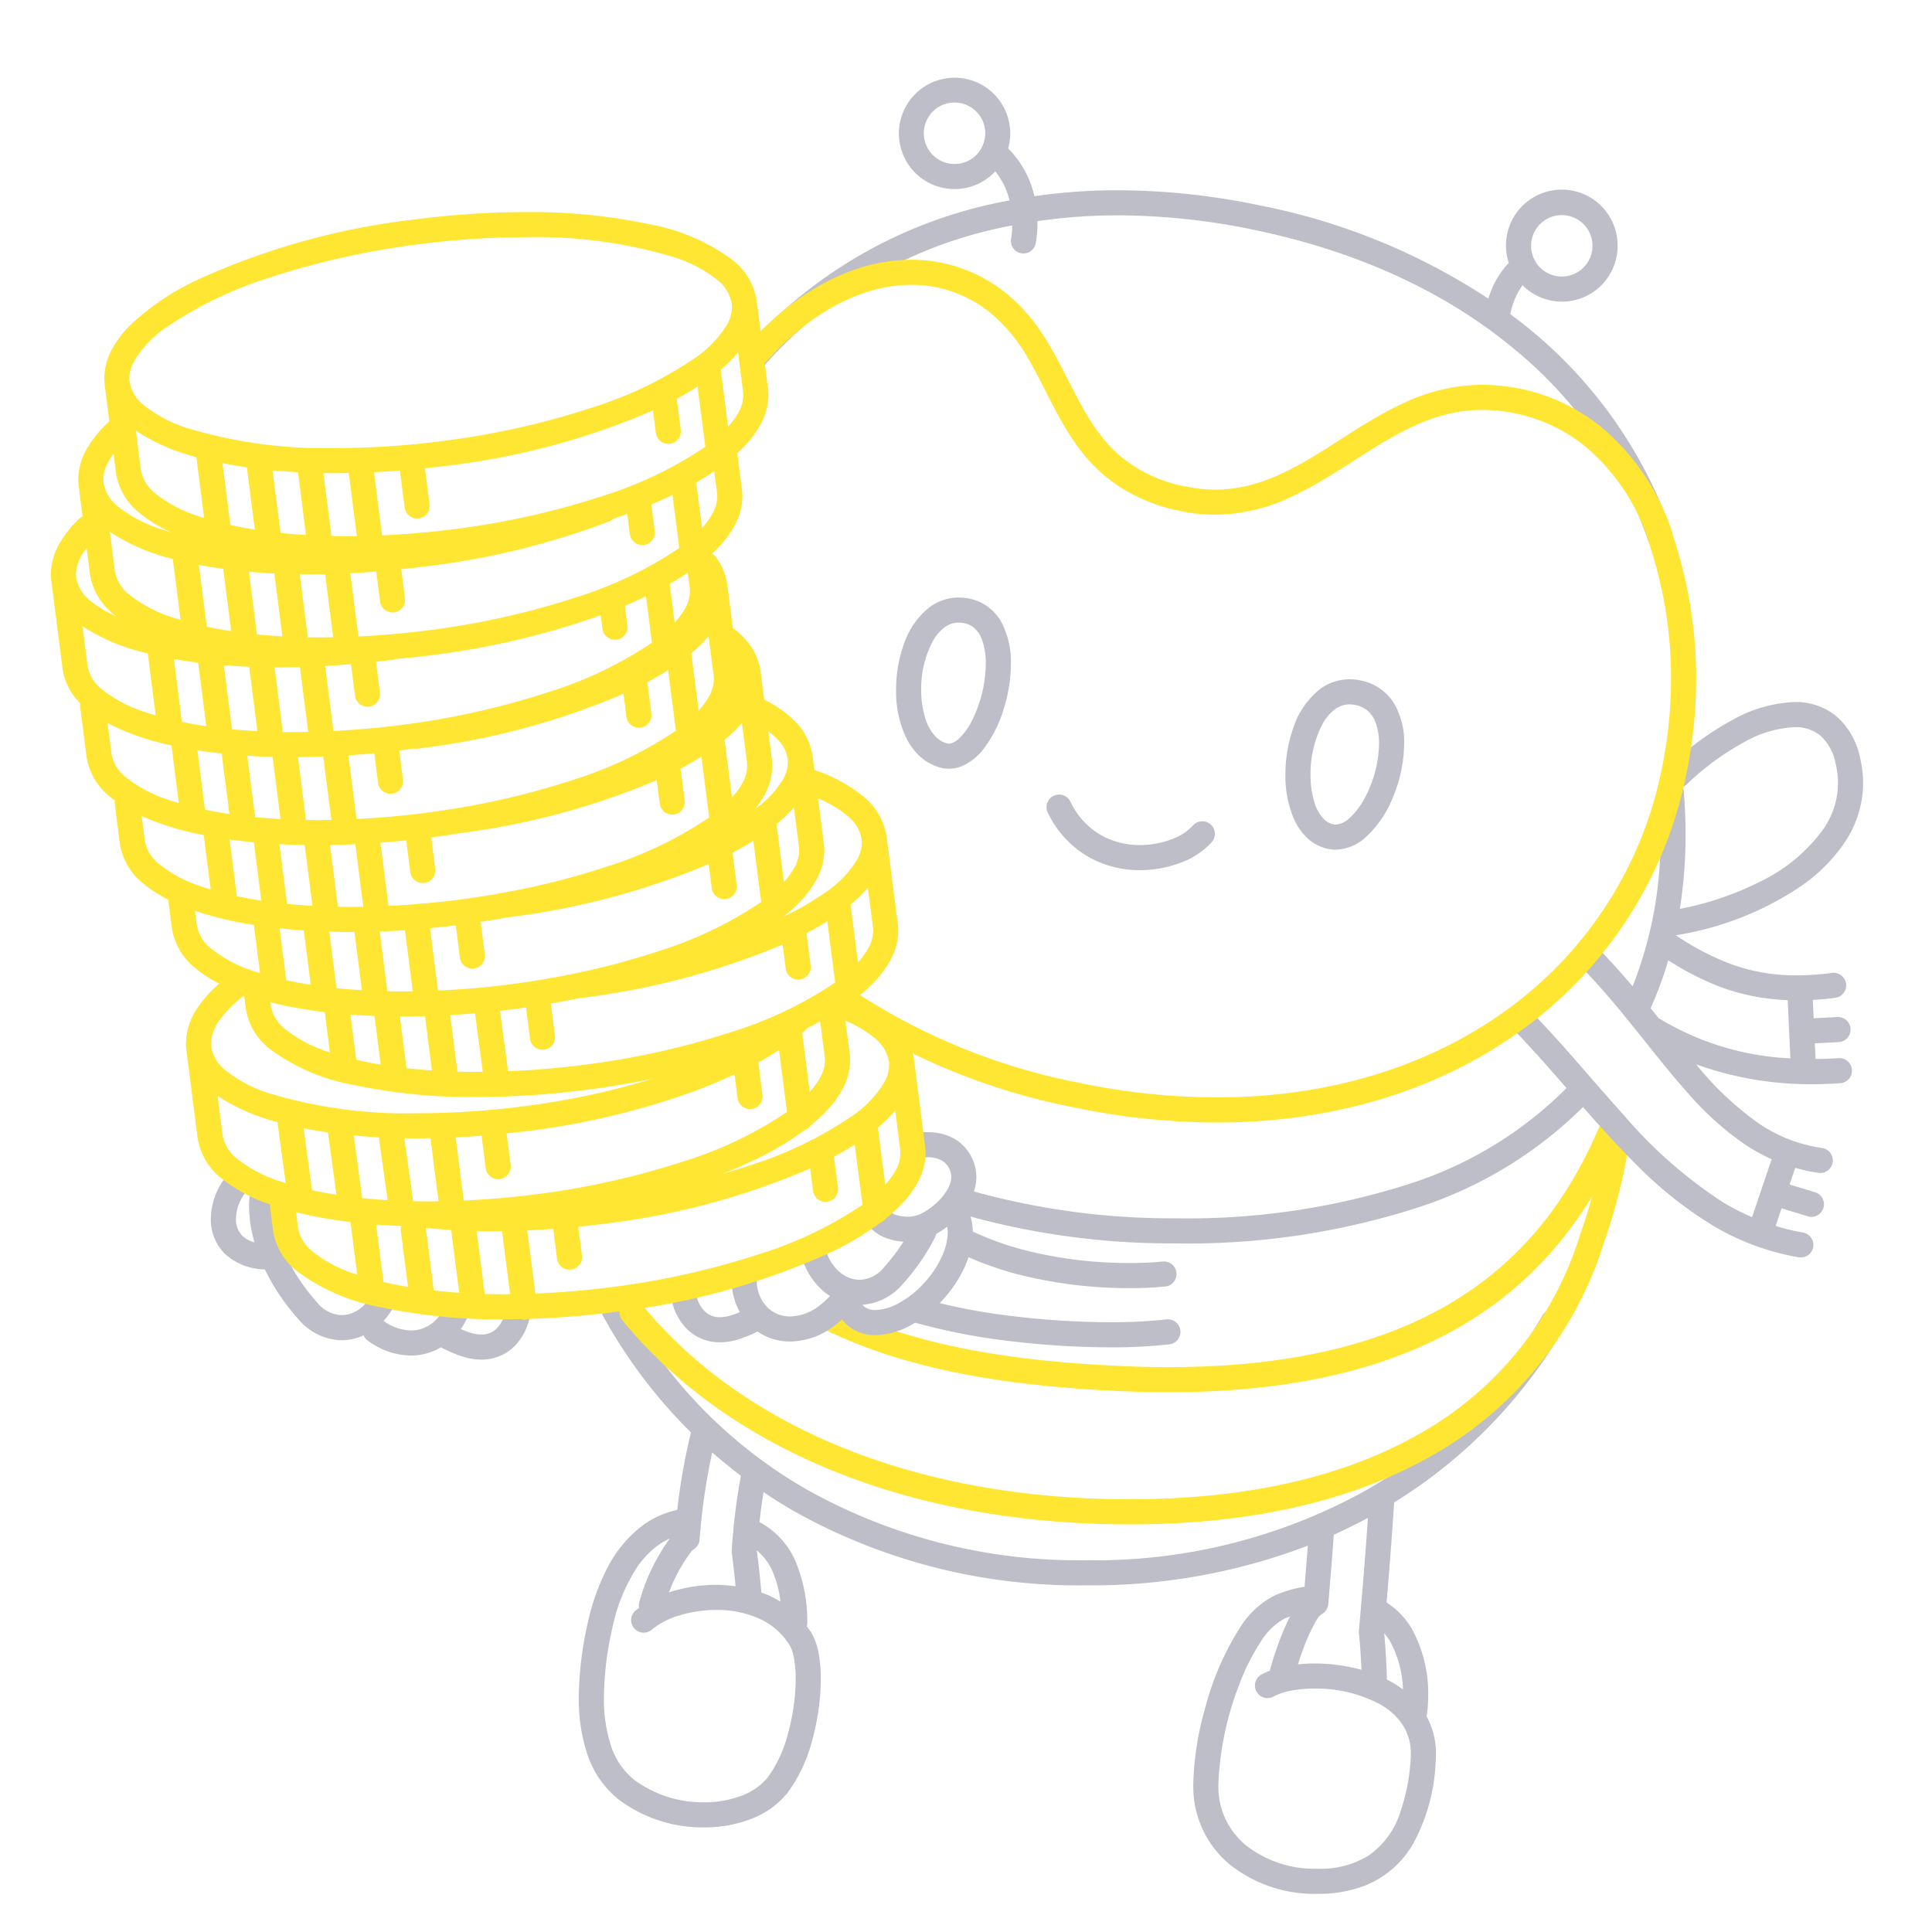 <svg xmlns="http://www.w3.org/2000/svg" width="200" height="200" fill="none"><path fill="#FFE632" d="M165.727 116.23c-3.124 7.567-7.776 13.827-14.879 18.256-7.106 4.426-16.738 7.038-29.883 7.039-1.446 0-2.933-.032-4.462-.096-11.25-.469-21.333-2.022-29.497-5.889a1.299 1.299 0 0 0-1.854 1.111 1.303 1.303 0 0 0 .742 1.239c8.675 4.099 19.084 5.654 30.5 6.137 1.564.066 3.088.098 4.571.098 13.479.001 23.634-2.684 31.257-7.432 7.625-4.744 12.642-11.533 15.909-19.472a1.299 1.299 0 0 0-1.702-1.694 1.3 1.3 0 0 0-.702.703Z"/><path fill="#BEBEC9" d="M161.443 135.721a1.306 1.306 0 0 0-1.442.088c-.136.103-.25.232-.336.38a49.45 49.45 0 0 1-18.726 18.348 57.817 57.817 0 0 1-28.41 6.978 57.597 57.597 0 0 1-29.03-7.329 49.448 49.448 0 0 1-18.785-19.195 1.3 1.3 0 0 0-2.28 1.249 52.21 52.21 0 0 0 9.097 12.046 63.452 63.452 0 0 0-1.422 8.019 9.417 9.417 0 0 0-3.463 1.519 12.812 12.812 0 0 0-3.827 4.594 22.863 22.863 0 0 0-1.965 5.54 36.137 36.137 0 0 0-.938 7.716 18.2 18.2 0 0 0 .851 5.82 10.043 10.043 0 0 0 3.309 4.819 14.515 14.515 0 0 0 8.788 2.862c1.66.013 3.308-.281 4.86-.868a8.88 8.88 0 0 0 3.806-2.717 15.941 15.941 0 0 0 2.584-5.567c.55-2.021.838-4.105.855-6.2a14.572 14.572 0 0 0-.215-2.617 6.597 6.597 0 0 0-.75-2.167c-.148-.249-.326-.462-.491-.69.031-.098.05-.201.055-.304a16.078 16.078 0 0 0-1.313-6.649 8.458 8.458 0 0 0-3.632-3.833c.121-1.089.26-2.126.419-3.097a54.193 54.193 0 0 0 3.16 1.973 60.2 60.2 0 0 0 30.326 7.676 62.75 62.75 0 0 0 22.856-4.107 551.132 551.132 0 0 1-.338 4.252 12.426 12.426 0 0 0-3.118.915 9.076 9.076 0 0 0-3.567 3.321 28.93 28.93 0 0 0-3.514 8.005 31.682 31.682 0 0 0-1.323 8.259c0 .106.001.209.003.309v-.004a10.439 10.439 0 0 0 3.865 8.02 14.1 14.1 0 0 0 8.983 2.965H136.404a13.463 13.463 0 0 0 4.538-.72 10.02 10.02 0 0 0 5.293-4.374 19.375 19.375 0 0 0 2.39-8.673c.018-.247.026-.487.026-.722a8.04 8.04 0 0 0-.987-3.912c.009-.034.031-.06.037-.094.104-.69.153-1.387.147-2.084a13.943 13.943 0 0 0-1.711-6.887 8.068 8.068 0 0 0-2.598-2.692c.217-2.553.516-6.287.784-10.36a51.978 51.978 0 0 0 17.587-18.033 1.298 1.298 0 0 0-.467-1.778Zm-79.838 43.62a13.476 13.476 0 0 1-2.12 4.644 6.301 6.301 0 0 1-2.707 1.9 10.85 10.85 0 0 1-3.914.69 11.942 11.942 0 0 1-7.195-2.317 7.445 7.445 0 0 1-2.44-3.6 15.674 15.674 0 0 1-.713-4.984c.035-2.407.328-4.804.876-7.148a18.254 18.254 0 0 1 2.595-6.338 9.09 9.09 0 0 1 2.165-2.244 7.04 7.04 0 0 1 1.182-.671 20.497 20.497 0 0 0-3.163 6.601 1.271 1.271 0 0 0-.02.576c-.125.096-.257.184-.373.285a1.307 1.307 0 0 0-.44.893 1.3 1.3 0 0 0 2.156 1.061v-.001a7.854 7.854 0 0 1 2.756-1.434 13.071 13.071 0 0 1 3.902-.593c1.51-.02 3.006.278 4.392.877a7.048 7.048 0 0 1 3.226 2.832c.215.409.36.851.427 1.308.121.709.179 1.426.172 2.145a21.746 21.746 0 0 1-.764 5.518ZM79.91 162.52c.462 1.041.759 2.147.88 3.28a10.413 10.413 0 0 0-1.173-.63c-.262-.118-.534-.207-.802-.305a98.654 98.654 0 0 0-.463-4.304l.004-.054a5.975 5.975 0 0 1 1.554 2.013Zm-4.161-2.017.008.253c.159 1.212.282 2.35.388 3.455a14.781 14.781 0 0 0-1.994-.15c-1.59-.001-3.17.24-4.688.715-.072.023-.139.052-.21.076a16.51 16.51 0 0 1 2.267-4.18 1.68 1.68 0 0 1 .364-.335 1.291 1.291 0 0 0 .537-.955 65.254 65.254 0 0 1 1.307-9.028 51.961 51.961 0 0 0 2.97 2.418 64.733 64.733 0 0 0-.95 7.731Zm65.86-3.376a563.435 563.435 0 0 1-.936 11.665l.001.249c.061.601.193 2.044.264 3.82a18.219 18.219 0 0 0-4.848-.66c-.577.001-1.154.033-1.728.094a33.63 33.63 0 0 1 .743-2.108 17.42 17.42 0 0 1 1.258-2.602c.136-.217.321-.399.539-.533a1.297 1.297 0 0 0 .599-.986c.088-1.021.195-2.287.31-3.727.084-1.067.174-2.237.264-3.464a54.206 54.206 0 0 0 3.534-1.748Zm4.421 24.966a20.513 20.513 0 0 1-1.093 5.563 8.53 8.53 0 0 1-3.363 4.493 9.464 9.464 0 0 1-5.171 1.301h-.025a11.52 11.52 0 0 1-7.337-2.374 7.817 7.817 0 0 1-2.915-6.059v-.003l-.003-.254a31.812 31.812 0 0 1 2.108-10.224 22.51 22.51 0 0 1 2.281-4.581 6.645 6.645 0 0 1 2.477-2.407c.177-.079.368-.132.551-.201-.3.596-.584 1.213-.849 1.875l-.001.003a36.786 36.786 0 0 0-1.213 3.601 1.422 1.422 0 0 0-.01.13 6.964 6.964 0 0 0-.893.395 1.305 1.305 0 0 0-.654 1.291 1.31 1.31 0 0 0 .491.868 1.295 1.295 0 0 0 1.443.104 6.019 6.019 0 0 1 1.725-.583 12.985 12.985 0 0 1 2.511-.23c2.386-.035 4.742.54 6.843 1.67a6.68 6.68 0 0 1 2.268 2.084c.574.896.869 1.942.849 3.006 0 .173-.006.35-.02.532Zm-.795-7.207a11.296 11.296 0 0 0-1.664-1.021 67.471 67.471 0 0 0-.281-4.787c.224.247.422.516.592.802a11.096 11.096 0 0 1 1.353 5.006Z"/><path fill="#FFE632" d="M64.417 136.662c10.076 12.351 27.225 20.292 48.926 21.076 1.227.045 2.441.067 3.641.067 11.908-.001 22.494-2.199 30.978-6.969a38.34 38.34 0 0 0 18.09-22.245l-1.236-.402 1.223.439a56.099 56.099 0 0 0 2.678-10.838 1.303 1.303 0 0 0-1.104-1.468 1.3 1.3 0 0 0-1.47 1.101 53.52 53.52 0 0 1-2.551 10.327l-.013.038a35.716 35.716 0 0 1-16.892 20.782c-7.964 4.484-18.109 6.636-29.703 6.635a98.76 98.76 0 0 1-3.547-.065c-21.132-.766-37.516-8.48-47.005-20.121a1.302 1.302 0 0 0-1.829-.186 1.3 1.3 0 0 0-.185 1.829Z"/><path fill="#BEBEC9" d="m156.021 24.264.001-.003-.001.003ZM173.056 55.065a47.248 47.248 0 0 0-14.744-21.019c-.633-.523-1.303-1.022-1.97-1.523l.001-.004h.001v-.002h.001-.001c.1-.504.246-.996.438-1.471a6.91 6.91 0 0 1 .831-1.516 5.76 5.76 0 0 0 5.726 1.456 5.754 5.754 0 0 0 3.993-4.355v-.001c.082-.39.123-.788.123-1.187a5.781 5.781 0 0 0-4.197-5.594 5.782 5.782 0 0 0-6.514 2.546 5.786 5.786 0 0 0-.556 4.82 8.913 8.913 0 0 0-1.862 2.97c-.1.261-.184.507-.253.73a65.97 65.97 0 0 0-23.552-9.628 72.156 72.156 0 0 0-14.786-1.593 59.936 59.936 0 0 0-8.656.618 10.132 10.132 0 0 0-2.714-4.946 5.77 5.77 0 0 0-3.344-6.886 5.768 5.768 0 0 0-5.612 9.982 5.767 5.767 0 0 0 7.621-.721 7.545 7.545 0 0 1 1.476 3.01 47.795 47.795 0 0 0-27.395 15.423 1.3 1.3 0 1 0 1.962 1.706 45.132 45.132 0 0 1 25.717-14.538c-.01.388-.035.728-.063.96a9.34 9.34 0 0 1-.046.315l-.013.072-.002.008-.001.004h.001a1.3 1.3 0 0 0 2.541.546 10.92 10.92 0 0 0 .19-2.134c0-.069-.006-.148-.007-.219a57.787 57.787 0 0 1 8.345-.6c4.791.02 9.568.535 14.253 1.538 11.052 2.314 19.92 6.634 26.666 12.217a44.64 44.64 0 0 1 13.944 19.864 1.298 1.298 0 0 0 1.151.877 1.296 1.296 0 0 0 1.249-.73 1.293 1.293 0 0 0 .058-.995Zm-14.49-30.266v-.003a3.176 3.176 0 0 1 3.436-2.51 3.178 3.178 0 1 1-3.436 2.513Zm-59.757-7.825a3.18 3.18 0 1 1 2.818-1.702 3.152 3.152 0 0 1-2.818 1.702ZM144.38 72.933a5.228 5.228 0 0 0-1.428-1.584 5.386 5.386 0 0 0-2.085-.907 5.616 5.616 0 0 0-1.158-.123 5.127 5.127 0 0 0-3.06 1.016 8.345 8.345 0 0 0-2.724 3.898 14.5 14.5 0 0 0-.86 4.954 11.11 11.11 0 0 0 .952 4.737c.325.7.782 1.332 1.347 1.86a4.504 4.504 0 0 0 2.09 1.085h.001c.268.058.542.087.816.087a4.743 4.743 0 0 0 3.009-1.199 11.109 11.109 0 0 0 2.947-4.303 14.673 14.673 0 0 0 1.132-5.444 7.998 7.998 0 0 0-.979-4.077Zm-3.21 9.874a7.166 7.166 0 0 1-1.549 1.948 2.185 2.185 0 0 1-1.35.602c-.09 0-.18-.01-.268-.03a1.892 1.892 0 0 1-.891-.468c-.5-.505-.86-1.13-1.047-1.815a9.628 9.628 0 0 1-.4-2.857 11.12 11.12 0 0 1 1.213-5.183 4.788 4.788 0 0 1 1.305-1.57 2.513 2.513 0 0 1 1.526-.515c.21.001.42.024.625.068.392.075.764.234 1.09.465a2.9 2.9 0 0 1 .981 1.356 6.25 6.25 0 0 1 .354 2.202 12.376 12.376 0 0 1-1.589 5.797ZM102.273 62.816a4.893 4.893 0 0 0-2.127-.885 5.433 5.433 0 0 0-.9-.075c-1.069 0-2.11.34-2.973.97a8.025 8.025 0 0 0-2.666 3.756 13.924 13.924 0 0 0-.846 4.83 11.338 11.338 0 0 0 1.007 4.884c.344.73.82 1.392 1.405 1.95a5.097 5.097 0 0 0 2.146 1.208c.297.082.604.123.911.123a3.67 3.67 0 0 0 1.551-.355 5.87 5.87 0 0 0 2.081-1.751 12.967 12.967 0 0 0 2.026-4.03c.489-1.526.746-3.117.76-4.72a8.802 8.802 0 0 0-.952-4.259 5.116 5.116 0 0 0-1.423-1.646Zm-1.621 11.712a6.788 6.788 0 0 1-1.353 1.905c-.181.175-.39.32-.615.431-.141.071-.296.11-.454.113l-.226-.031a2.484 2.484 0 0 1-1.056-.6 4.66 4.66 0 0 1-1.16-1.988 9.708 9.708 0 0 1-.427-2.947c-.024-1.735.38-3.45 1.177-4.991a4.543 4.543 0 0 1 1.252-1.482c.42-.314.931-.484 1.456-.483.158 0 .315.014.47.04.366.054.713.196 1.012.412.455.364.79.857.962 1.413.253.775.375 1.586.359 2.401a13.577 13.577 0 0 1-1.397 5.807ZM123.48 85.468a5.506 5.506 0 0 1-2.147 1.396 9.216 9.216 0 0 1-3.319.614 8.145 8.145 0 0 1-4.007-1.006 7.896 7.896 0 0 1-3.205-3.494 1.284 1.284 0 0 0-.749-.657 1.299 1.299 0 0 0-1.581 1.81 10.507 10.507 0 0 0 4.259 4.607 10.742 10.742 0 0 0 5.283 1.34 11.805 11.805 0 0 0 4.268-.794 8.019 8.019 0 0 0 3.172-2.125 1.297 1.297 0 0 0-.143-1.83 1.301 1.301 0 0 0-1.831.14ZM190.374 109.537c-.835.06-1.639.082-2.428.088l-.075-1.62 2.462-.124a1.289 1.289 0 0 0 .899-.426c.115-.126.203-.274.26-.435a1.289 1.289 0 0 0-.352-1.401 1.296 1.296 0 0 0-.937-.334l-2.453.123-.088-1.896a31.783 31.783 0 0 0 2.363-.224 1.3 1.3 0 0 0-.346-2.576 27.397 27.397 0 0 1-3.654.258 19.648 19.648 0 0 1-6.837-1.169 27.314 27.314 0 0 1-5.71-2.983 32.187 32.187 0 0 0 12.85-5.007 17.365 17.365 0 0 0 4.659-4.64 11.058 11.058 0 0 0 1.881-6.097 11.397 11.397 0 0 0-.311-2.614 7.75 7.75 0 0 0-2.5-4.352 6.633 6.633 0 0 0-4.296-1.432 14.15 14.15 0 0 0-6.41 1.848 30.27 30.27 0 0 0-6.545 4.797 1.302 1.302 0 0 0-.314 1.417 1.284 1.284 0 0 0-.793 1.296 49.75 49.75 0 0 1 .193 4.359 41.312 41.312 0 0 1-2.886 15.717 71.282 71.282 0 0 0-3.645-4.023 1.308 1.308 0 0 0-.918-.39 1.302 1.302 0 0 0-1.311 1.293 1.293 1.293 0 0 0 .377.923c4.275 4.33 7.597 9.202 11.256 13.284a31.114 31.114 0 0 0 5.954 5.329 19.338 19.338 0 0 0 2.694 1.485c-.011.027-.033.046-.043.074L181.375 126a25.427 25.427 0 0 1-2.983-1.521 47.815 47.815 0 0 1-10.313-9.062c-3.221-3.546-6.33-7.391-9.718-10.83a1.302 1.302 0 0 0-2.219.906c-.003.343.129.674.367.92 1.922 1.947 3.782 4.071 5.656 6.225a40.338 40.338 0 0 1-16.19 9.892 75.193 75.193 0 0 1-24.368 3.587 76.383 76.383 0 0 1-21.214-2.897 1.303 1.303 0 0 0-1.62.885 1.3 1.3 0 0 0 .898 1.613 79.017 79.017 0 0 0 21.936 2.999 77.734 77.734 0 0 0 25.212-3.728 43.034 43.034 0 0 0 17.057-10.39c1.824 2.085 3.682 4.16 5.648 6.094a41.376 41.376 0 0 0 7.524 6.012 25.701 25.701 0 0 0 9.175 3.453 1.3 1.3 0 0 0 .424-2.565 22.02 22.02 0 0 1-2.833-.687l.614-1.821 2.711.826a1.3 1.3 0 0 0 .757-2.488l-2.637-.803.575-1.705c.002-.007 0-.014.002-.021.793.229 1.601.402 2.417.518a1.294 1.294 0 0 0 1.302-.626 1.316 1.316 0 0 0 .139-.986 1.308 1.308 0 0 0-.598-.795 1.316 1.316 0 0 0-.479-.167 15.497 15.497 0 0 1-6.47-2.485 32.09 32.09 0 0 1-6.557-6.169 34.924 34.924 0 0 0 12.038 2.053c.949 0 1.927-.036 2.934-.107a1.301 1.301 0 0 0-.187-2.593h-.001Zm-9.812-32.713a11.658 11.658 0 0 1 5.199-1.548 4.033 4.033 0 0 1 2.649.843 5.174 5.174 0 0 1 1.616 2.938c.159.66.24 1.338.242 2.017a8.454 8.454 0 0 1-1.459 4.677 17.299 17.299 0 0 1-6.644 5.532 31.176 31.176 0 0 1-8.267 2.8c.399-2.544.598-5.116.594-7.69 0-1.526-.068-3.058-.203-4.588a1.307 1.307 0 0 0-.101-.342c.149-.058.287-.144.405-.253a27.681 27.681 0 0 1 5.969-4.386Zm-7.864 22.585a28.73 28.73 0 0 0 5.604 2.837 22.144 22.144 0 0 0 6.758 1.284l.28 6.03a28.664 28.664 0 0 1-13.485-4.07 1.402 1.402 0 0 0-.122-.048c-.285-.356-.572-.713-.862-1.071a38.116 38.116 0 0 0 1.827-4.962Z"/><path fill="#FFE632" d="M173.18 55.45a1.257 1.257 0 0 0-.032-.236 23.974 23.974 0 0 0-7.472-11.075 19.604 19.604 0 0 0-11.3-4.276 17.299 17.299 0 0 0-.974-.027 19.09 19.09 0 0 0-7.915 1.808c-3.579 1.61-6.69 3.934-9.828 5.79-3.145 1.865-6.25 3.251-9.853 3.25a14.865 14.865 0 0 1-3.056-.324 14.69 14.69 0 0 1-6.815-3.181c-2.469-2.116-3.927-5.002-5.488-8.08-1.562-3.058-3.235-6.312-6.362-8.795a15.516 15.516 0 0 0-9.747-3.415c-5.634.003-11.594 2.91-16.79 8.649a1.3 1.3 0 1 0 1.926 1.746c4.841-5.342 10.151-7.799 14.864-7.795a12.9 12.9 0 0 1 8.132 2.853 16.948 16.948 0 0 1 4.079 4.974c1.659 2.845 2.941 6.132 5.132 9.071a16.464 16.464 0 0 0 4.156 3.968 18.235 18.235 0 0 0 6.38 2.55c1.18.25 2.383.377 3.589.38a18.548 18.548 0 0 0 7.777-1.812c3.529-1.61 6.623-3.93 9.782-5.785 3.165-1.862 6.329-3.252 10.037-3.252.273 0 .549.007.829.023a16.988 16.988 0 0 1 9.819 3.709 21.25 21.25 0 0 1 6.529 9.605c.004.047.01.094.019.14a43.858 43.858 0 0 1 2.389 14.343 46.462 46.462 0 0 1-.991 9.487 40.54 40.54 0 0 1-15.479 24.403c-7.944 5.962-18.407 9.455-30.57 9.457a70.451 70.451 0 0 1-14.426-1.548 64.727 64.727 0 0 1-23.423-9.655 1.31 1.31 0 0 0-1.45-.022 1.304 1.304 0 0 0-.376 1.807c.094.143.216.266.358.361a67.326 67.326 0 0 0 24.358 10.054 73.03 73.03 0 0 0 14.959 1.603c12.658.001 23.698-3.646 32.131-9.978a43.15 43.15 0 0 0 16.463-25.95 48.967 48.967 0 0 0 1.045-10.02 46.48 46.48 0 0 0-2.406-14.804Z"/><path fill="#BEBEC9" d="M94.443 136.842a64.22 64.22 0 0 0 10.198 1.999c3.43.414 6.88.626 10.335.635a54.022 54.022 0 0 0 6.072-.309 1.305 1.305 0 0 0 1.143-1.44 1.298 1.298 0 0 0-1.44-1.143 51.336 51.336 0 0 1-5.775.292 85.23 85.23 0 0 1-10.023-.617 61.593 61.593 0 0 1-9.777-1.911 1.296 1.296 0 0 0-1.384.428 1.298 1.298 0 0 0 .65 2.066Z"/><path fill="#BEBEC9" d="M120.353 130.594a34.257 34.257 0 0 1-3.45.15l-.031-.001c-3.727.01-7.44-.459-11.048-1.394a31.081 31.081 0 0 1-5.123-1.86 5.283 5.283 0 0 0-.323-1.807 4.25 4.25 0 0 0-.378-.727 6.74 6.74 0 0 0 .579-.997 5.07 5.07 0 0 0 .494-2.13 4.562 4.562 0 0 0-.832-2.603 4.478 4.478 0 0 0-1.89-1.562 5.65 5.65 0 0 0-2.305-.464c-.39 0-.778.033-1.162.099a1.308 1.308 0 0 0-1.052.993 1.303 1.303 0 0 0 .981 1.557c.167.038.34.043.508.013a4.41 4.41 0 0 1 .725-.063c.428-.007.852.075 1.246.24.324.139.603.366.804.656.241.329.373.726.377 1.134a2.485 2.485 0 0 1-.254 1.039 5.467 5.467 0 0 1-1.265 1.65 7.219 7.219 0 0 1-1.688 1.169 3.248 3.248 0 0 1-1.348.264 3.516 3.516 0 0 1-1.295-.233 1.78 1.78 0 0 1-.814-.605 1.298 1.298 0 0 0-2.346.517 1.3 1.3 0 0 0 .214.972 4.373 4.373 0 0 0 1.97 1.526 5.977 5.977 0 0 0 1.885.407 21.347 21.347 0 0 1-1.995 2.632 3.403 3.403 0 0 1-2.555 1.32 3.26 3.26 0 0 1-2.179-.913 4.614 4.614 0 0 1-1.373-2.472 1.297 1.297 0 0 0-1.028-1.015 1.292 1.292 0 0 0-.974.201 1.31 1.31 0 0 0-.548.831c-.032.168-.03.34.004.507a7.203 7.203 0 0 0 2.165 3.867c.27.248.562.472.87.669a8.48 8.48 0 0 1-1.122 1.021 5.121 5.121 0 0 1-2.994 1.094 3.316 3.316 0 0 1-2.403-.981 3.888 3.888 0 0 1-1.06-2.666 1.302 1.302 0 0 0-1.339-1.261 1.299 1.299 0 0 0-1.26 1.34 6.758 6.758 0 0 0 .845 3.12c-.285.122-.56.226-.82.311a3.967 3.967 0 0 1-1.226.216 2.182 2.182 0 0 1-1.588-.612 3.345 3.345 0 0 1-.888-1.743 1.297 1.297 0 0 0-1.538-1.005 1.298 1.298 0 0 0-1.007 1.536 5.916 5.916 0 0 0 1.631 3.086 4.81 4.81 0 0 0 3.39 1.338 6.57 6.57 0 0 0 2.037-.346c.629-.213 1.242-.47 1.834-.769a5.965 5.965 0 0 0 3.392 1.036 7.71 7.71 0 0 0 4.524-1.592c.294-.219.575-.455.843-.705.157.216.337.416.535.596a4.349 4.349 0 0 0 2.928 1.036 7.853 7.853 0 0 0 3.681-1.043 12.81 12.81 0 0 0 3.437-2.782 13.002 13.002 0 0 0 2.174-3.367c.127-.291.239-.583.336-.874a34.329 34.329 0 0 0 4.888 1.715 46.226 46.226 0 0 0 11.723 1.484h.031a36.483 36.483 0 0 0 3.74-.167 1.297 1.297 0 0 0 1.14-1.436 1.302 1.302 0 0 0-1.43-1.147Zm-22.811-.615a10.398 10.398 0 0 1-1.74 2.686 10.217 10.217 0 0 1-2.728 2.218 5.336 5.336 0 0 1-2.44.728 1.75 1.75 0 0 1-1.208-.386c-.05-.048-.098-.1-.14-.155a6.087 6.087 0 0 0 4.194-2.177 22.65 22.65 0 0 0 3.344-4.864c.036-.09.061-.183.076-.278a9.776 9.776 0 0 0 1.15-.765c.04.199.06.402.06.604a6.136 6.136 0 0 1-.568 2.389ZM53.834 134.721a1.31 1.31 0 0 0-1.334.553c-.095.142-.161.302-.194.469a3.39 3.39 0 0 1-.886 1.779 2.173 2.173 0 0 1-1.6.625 3.952 3.952 0 0 1-1.228-.217 10.61 10.61 0 0 1-.89-.344c.312-.442.568-.92.763-1.425a1.3 1.3 0 0 0-2.425-.935 4.071 4.071 0 0 1-1.413 1.828c-.607.443-1.34.68-2.093.674a5.016 5.016 0 0 1-2.828-.994 7.082 7.082 0 0 0 1.283-1.933 1.299 1.299 0 1 0-2.376-1.055 4.364 4.364 0 0 1-1.404 1.767 3.14 3.14 0 0 1-1.832.63 3.405 3.405 0 0 1-2.554-1.321c-3.315-3.728-4.44-7.368-4.438-9.896a7.39 7.39 0 0 1 .096-1.222 1.299 1.299 0 1 0-2.563-.431 9.922 9.922 0 0 0-.132 1.653c.016 1.246.202 2.483.553 3.678a2.914 2.914 0 0 1-1.26-.685 2.404 2.404 0 0 1-.653-1.751 4.58 4.58 0 0 1 .837-2.516 1.3 1.3 0 0 0-2.144-1.471 7.153 7.153 0 0 0-1.293 3.987 5.005 5.005 0 0 0 1.406 3.58 6.193 6.193 0 0 0 4.184 1.659 22.338 22.338 0 0 0 3.463 5.142 6.006 6.006 0 0 0 4.498 2.194 5.528 5.528 0 0 0 2.259-.508c.086.202.222.379.396.512v-.001a7.652 7.652 0 0 0 4.503 1.582 6.104 6.104 0 0 0 3.11-.856c.686.368 1.4.678 2.136.928a6.55 6.55 0 0 0 2.04.347 4.807 4.807 0 0 0 3.415-1.364 5.969 5.969 0 0 0 1.62-3.133 1.3 1.3 0 0 0-1.022-1.529Z"/><path fill="#FFE632" d="m95.771 118.683-1.17-9.117v-.007l-.001-.009-.022-.173c-.004-.023-.018-.041-.022-.064a6.675 6.675 0 0 0-2.44-3.921 14.338 14.338 0 0 0-3.441-2.054 1.25 1.25 0 0 0 .233-.234c.467-.378.903-.763 1.3-1.155a10.811 10.811 0 0 0 2.017-2.647 6.34 6.34 0 0 0 .765-2.935 5.49 5.49 0 0 0-.044-.696l-1.17-9.122-.001-.006-.001-.006-.023-.173c-.002-.023-.017-.041-.021-.064a6.655 6.655 0 0 0-2.405-3.892 16.093 16.093 0 0 0-5.016-2.698l-.215-1.676a1.227 1.227 0 0 0-.047-.14 6.23 6.23 0 0 0-1.608-3.08 11.732 11.732 0 0 0-3.326-2.387l-.38-2.956v-.006l-.001-.006-.022-.175c-.004-.029-.021-.05-.027-.078a5.859 5.859 0 0 0-.95-2.298 8.483 8.483 0 0 0-1.868-1.91l-.579-4.514v-.01l-.002-.005-.022-.174c-.004-.034-.025-.06-.032-.094a5.98 5.98 0 0 0-1.16-2.577 1.288 1.288 0 0 0-.36-.316c.12-.112.246-.224.36-.338a10.825 10.825 0 0 0 2.017-2.647 6.34 6.34 0 0 0 .765-2.934c0-.233-.014-.465-.044-.696l-.485-3.784c.15-.137.3-.273.441-.412a10.831 10.831 0 0 0 2.017-2.648 6.342 6.342 0 0 0 .765-2.934c0-.233-.015-.466-.045-.698L78.332 31.1V31.09l-.002-.007-.022-.172c-.003-.024-.018-.041-.022-.064a6.675 6.675 0 0 0-2.438-3.92 20.632 20.632 0 0 0-8.62-3.713 59.215 59.215 0 0 0-12.826-1.26 89.43 89.43 0 0 0-11.456.764 74.52 74.52 0 0 0-22.448 6.222 26.35 26.35 0 0 0-6.924 4.63 10.83 10.83 0 0 0-2.016 2.647 6.343 6.343 0 0 0-.765 2.935c0 .233.015.466.045.698v.001l.485 3.784c-.011.01-.026.013-.038.023a11.616 11.616 0 0 0-2.306 2.819 6.441 6.441 0 0 0-.88 3.149c0 .233.015.466.044.697l.003.015.4 3.126a1.26 1.26 0 0 0-.292.184c-.859.794-1.589 1.717-2.163 2.736a6.395 6.395 0 0 0-.823 3.045c0 .233.015.466.044.697l.003.016 1.168 9.111a6.218 6.218 0 0 0 1.815 3.536c-.014.082-.02.165-.018.248l.683 5.323a6.58 6.58 0 0 0 2.483 4.163c.14.118.297.228.447.341a1.247 1.247 0 0 0-.02.288l.537 4.196a6.58 6.58 0 0 0 2.483 4.164c.777.635 1.623 1.18 2.522 1.626l.38 2.96a6.58 6.58 0 0 0 2.482 4.164 13.278 13.278 0 0 0 2.409 1.565 13.104 13.104 0 0 0-2.092 2.289 6.844 6.844 0 0 0-1.346 3.892c0 .234.015.468.045.701v.001l1.17 9.123a6.578 6.578 0 0 0 2.482 4.164 16.22 16.22 0 0 0 5.021 2.683c-.01.07-.016.141-.015.212l.327 2.55a6.578 6.578 0 0 0 2.483 4.163 20.62 20.62 0 0 0 8.619 3.712 59.17 59.17 0 0 0 12.826 1.261c.555 0 1.127-.017 1.694-.028.179.059.368.079.555.057.07-.017.14-.041.207-.07a90.992 90.992 0 0 0 9-.723 74.565 74.565 0 0 0 22.449-6.222 31.262 31.262 0 0 0 5.058-3.038 1.27 1.27 0 0 0 .564-.437c.467-.378.904-.763 1.3-1.155a10.848 10.848 0 0 0 2.017-2.648c.489-.902.751-1.909.765-2.934 0-.234-.014-.467-.044-.698Zm-3.75-8.798.002.009c.015.119.022.24.022.36a3.749 3.749 0 0 1-.471 1.734 11.157 11.157 0 0 1-3.416 3.575 40.456 40.456 0 0 1-10.675 5.12c-.88.294-1.8.574-2.737.845a50.435 50.435 0 0 0 3.55-1.543 31.348 31.348 0 0 0 5.059-3.039c.225-.089.42-.24.563-.436a17.44 17.44 0 0 0 1.301-1.156 10.828 10.828 0 0 0 2.017-2.647c.488-.902.75-1.909.765-2.935a5.45 5.45 0 0 0-.044-.697l-.438-3.41a11.908 11.908 0 0 1 2.923 1.717 4.006 4.006 0 0 1 1.58 2.503Zm-59.718 13.322-.872-6.408c.81.161 1.65.303 2.52.427l.878 6.449a43.16 43.16 0 0 1-2.526-.468Zm17.552-5.636.43 3.359a1.297 1.297 0 0 0 .947 1.099 1.303 1.303 0 0 0 1.632-1.43l-.418-3.264c.74-.078 1.48-.157 2.231-.254a79.84 79.84 0 0 0 17.093-4.083 55.595 55.595 0 0 0 4.265-1.778l.315 2.453a1.297 1.297 0 0 0 .95 1.089 1.29 1.29 0 0 0 .986-.126 1.305 1.305 0 0 0 .643-1.294l-.431-3.359c.764-.419 1.474-.85 2.147-1.288l.824 6.417a40.563 40.563 0 0 1-10.63 5.089 82.213 82.213 0 0 1-15.326 3.428 89.258 89.258 0 0 1-7.504.649l-.837-6.539a90.344 90.344 0 0 0 2.683-.168ZM24.52 92.776l-.753-5.876a56.18 56.18 0 0 0 2.511.296l.773 6.037a43.01 43.01 0 0 1-2.532-.457ZM10.64 71.428a4.001 4.001 0 0 1-1.579-2.505l-.525-4.09a20.761 20.761 0 0 0 6.762 2.806l.82 6.416c-.373-.11-.748-.222-1.096-.342a13.925 13.925 0 0 1-4.383-2.285ZM41.4 48.713l.49 3.827a1.299 1.299 0 1 0 2.578-.33l-.477-3.733c.74-.079 1.48-.157 2.23-.254a76.287 76.287 0 0 0 21.375-5.733l.298 2.326a1.3 1.3 0 1 0 2.58-.331l-.404-3.147c-.003-.019-.015-.033-.018-.052a32.388 32.388 0 0 0 2.16-1.27l.8 6.238a40.548 40.548 0 0 1-10.63 5.089 82.22 82.22 0 0 1-15.325 3.428 89.39 89.39 0 0 1-7.504.65l-.837-6.54a90.708 90.708 0 0 0 2.684-.168ZM82.709 87.67c.015.122.023.244.023.367a3.746 3.746 0 0 1-.472 1.734 7.584 7.584 0 0 1-1.106 1.527l-.767-5.98c.346-.286.679-.576.984-.871a13 13 0 0 0 .812-.874l.526 4.097Zm-23.377 13.127c-.033.004-.059.024-.091.031a90.853 90.853 0 0 1-6.397 1.064 88.844 88.844 0 0 1-7.504.65l-.827-6.458a95.32 95.32 0 0 0 2.668-.293l.428 3.346a1.301 1.301 0 0 0 2.318.63 1.301 1.301 0 0 0 .261-.96l-.432-3.376a93 93 0 0 0 2.787-.465 78.44 78.44 0 0 0 20.82-5.514l.318 2.485a1.3 1.3 0 0 0 2.58-.331l-.428-3.333c.762-.4 1.48-.812 2.154-1.234l.813 6.337a40.548 40.548 0 0 1-10.63 5.089 75.967 75.967 0 0 1-8.678 2.309l-.16.023Zm-24.499 1.494-.748-5.843c.74.021 1.489.036 2.253.037.116 0 .238-.006.355-.007l.772 6.029a57.832 57.832 0 0 1-2.632-.216Zm-5.117-8.72-.791-6.183c.854.046 1.726.077 2.615.093l.805 6.288c-.898-.05-1.78-.113-2.629-.197ZM64.933 53.2l.268 2.09a1.299 1.299 0 1 0 2.579-.33l-.351-2.741c.759-.32 1.487-.65 2.186-.988l.704 5.498a40.562 40.562 0 0 1-10.63 5.089 82.21 82.21 0 0 1-15.325 3.428 89.53 89.53 0 0 1-7.262.637l-.837-6.54a89.448 89.448 0 0 0 2.682-.174l.396 3.097a1.3 1.3 0 1 0 2.58-.33l-.386-3.01c.662-.072 1.322-.14 1.992-.228A79.926 79.926 0 0 0 63.1 53.963a1.29 1.29 0 0 0 .402-.268c.481-.164.966-.326 1.43-.496Zm-13.26 39.269a1.247 1.247 0 0 0-.171.058c-1.32.232-2.668.438-4.042.617-1.53.199-3.032.345-4.514.462-.02.002-.04-.007-.061-.004-.014.002-.024.01-.037.012-.888.07-1.765.126-2.63.167l-.837-6.545a96.436 96.436 0 0 0 2.673-.24l.42 3.285a1.3 1.3 0 1 0 2.58-.33l-.418-3.26a95.888 95.888 0 0 0 3.008-.444 77.06 77.06 0 0 0 20.341-5.49l.312 2.431a1.302 1.302 0 0 0 1.938.97 1.301 1.301 0 0 0 .64-1.3l-.421-3.29c.763-.404 1.48-.82 2.153-1.245l.808 6.304a40.556 40.556 0 0 1-10.63 5.09 77.948 77.948 0 0 1-10.515 2.668c-.2.027-.396.058-.596.084Zm-27.655-16.97-.848-6.632c.854.068 1.729.12 2.624.158l.852 6.662a62.627 62.627 0 0 1-2.628-.189ZM62.19 63.69l.18 1.402a1.299 1.299 0 1 0 2.579-.33l-.263-2.051c.76-.32 1.488-.648 2.186-.985l.616 4.805a40.549 40.549 0 0 1-10.63 5.089 82.21 82.21 0 0 1-15.325 3.428c-2.403.312-4.746.51-7.017.625l-.861-6.728a90.518 90.518 0 0 0 2.68-.188l.419 3.27a1.3 1.3 0 1 0 2.579-.33l-.41-3.194c.59-.066 1.177-.125 1.774-.202.072-.018.143-.042.211-.072 1.25-.111 2.51-.24 3.79-.406A82.521 82.521 0 0 0 62.19 63.69Zm11.687 6.243c.015.121.023.244.023.367a3.747 3.747 0 0 1-.472 1.734 7.597 7.597 0 0 1-1.106 1.526l-.761-5.937c.346-.29.68-.585.984-.884.292-.288.557-.582.81-.88l.522 4.074ZM46.289 83.817c-.025.003-.043.018-.067.023a89.581 89.581 0 0 1-9.31.945l-.842-6.589a89.35 89.35 0 0 0 2.676-.22l.392 3.065a1.298 1.298 0 0 0 1.935.963 1.3 1.3 0 0 0 .643-1.293l-.386-3.024c.18-.022.357-.038.538-.061.326-.043.64-.097.964-.142.113.024.229.032.345.024a77.16 77.16 0 0 0 21.367-5.687l.305 2.379a1.3 1.3 0 1 0 2.58-.332l-.418-3.246c.762-.408 1.48-.826 2.152-1.255l.805 6.272a40.559 40.559 0 0 1-10.63 5.088 79.913 79.913 0 0 1-12.559 3.021c-.164.022-.325.048-.49.07Zm-15.88-8.027c-.396 0-.78-.011-1.17-.017.01-.064.015-.129.014-.193l-.83-6.495c.16 0 .319.005.481.005.703 0 1.423-.018 2.144-.037l.859 6.712c-.5.01-1.007.025-1.498.025ZM71.4 60.825c.014.122.022.244.022.367a3.75 3.75 0 0 1-.471 1.734 7.58 7.58 0 0 1-1.107 1.528l-.51-3.976c0-.01-.008-.02-.01-.03.664-.38 1.29-.768 1.877-1.166l.198 1.544Zm-38.157 5.162c-.478 0-.942-.012-1.411-.021.007-.053.011-.106.011-.16l-.813-6.357c.347.005.691.012 1.043.012.519 0 1.054-.017 1.584-.027l.836 6.532c-.416.007-.84.021-1.25.021Zm-4.844-6.616.832 6.5c-.9-.05-1.781-.114-2.63-.199l-.83-6.486c.856.077 1.73.14 2.628.185Zm2.445 19.012a86.623 86.623 0 0 0 2.623-.054l.837 6.544c-.472.009-.95.024-1.412.024-.425 0-.836-.012-1.253-.019.009-.06.013-.12.013-.18l-.808-6.315Zm3.318 9.093c.86-.014 1.734-.04 2.619-.082l.828 6.47c-.423.007-.854.021-1.27.021-.472 0-.93-.012-1.392-.02.007-.054.011-.109.012-.163l-.797-6.226Zm43.164-8.556c.015.122.023.244.023.366a3.752 3.752 0 0 1-.472 1.735 7.59 7.59 0 0 1-1.106 1.528l-.764-5.96c.346-.288.679-.58.984-.877.292-.286.558-.58.81-.877l.525 4.085ZM20.586 58.478c.81.155 1.656.29 2.525.408l.825 6.445a42.786 42.786 0 0 1-2.531-.457l-.819-6.396Zm-1.769 16.248c-.001-.016.006-.03.004-.046l-.827-6.466c.812.145 1.65.275 2.52.384l.842 6.576a42.59 42.59 0 0 1-2.539-.448Zm9.401 3.63.823 6.433c-.898-.049-1.779-.11-2.628-.191l-.814-6.366c.854.057 1.728.098 2.62.124Zm11.856 24.255c.005-.042.008-.084.009-.127l-.776-6.056c.861-.03 1.73-.072 2.613-.13l.809 6.321c-.335.004-.678.017-1.008.017-.559 0-1.103-.013-1.647-.025Zm-3.967-53.647.835 6.532c-.334.005-.676.017-1.005.017-.56 0-1.104-.012-1.65-.024a1.23 1.23 0 0 0 .01-.128l-.818-6.389c.426.007.851.015 1.285.015.44 0 .895-.015 1.343-.023Zm-5.26-.082.831 6.504a59.042 59.042 0 0 1-2.631-.217l-.829-6.478c.854.08 1.73.144 2.628.191Zm-5.29-.505.824 6.441a42.25 42.25 0 0 1-2.533-.468l-.818-6.398c.811.16 1.655.301 2.527.425Zm-5.23-1.06.807 6.302c-.193-.062-.4-.118-.585-.183a13.929 13.929 0 0 1-4.383-2.285 4.001 4.001 0 0 1-1.579-2.505l-.521-4.064a20.22 20.22 0 0 0 6.262 2.735Zm-2.44 10.547.807 6.308c-.282-.087-.573-.17-.84-.262a13.922 13.922 0 0 1-4.382-2.285 4.001 4.001 0 0 1-1.579-2.505l-.52-4.063a20.54 20.54 0 0 0 6.514 2.807ZM22.948 78l.802 6.267a43.043 43.043 0 0 1-2.534-.45c0-.007.002-.013.001-.02l-.783-6.126c.81.128 1.653.234 2.514.329Zm8.5 18.323.719 5.618a42.494 42.494 0 0 1-2.533-.469l-.687-5.37a63.94 63.94 0 0 0 2.501.22Zm-2.553 7.651a47.23 47.23 0 0 0 4.727.799l.534 4.166c-.053-.017-.112-.033-.164-.05a13.964 13.964 0 0 1-4.383-2.285 4.005 4.005 0 0 1-1.578-2.506l-.045-.348c.3.076.599.153.91.224Zm7.98 5.731-.599-4.671a67.67 67.67 0 0 0 2.504.141c.002.023-.008.043-.005.066l.635 4.965a40.622 40.622 0 0 1-2.535-.501Zm5.203.868-.683-5.341c.11.001.216.004.326.004.753 0 1.522-.017 2.295-.039.002.038-.012.072-.007.11l.704 5.506a58.664 58.664 0 0 1-2.635-.24Zm4.523-5.49a90.07 90.07 0 0 0 2.572-.188l.805 6.061c-.197.001-.402.01-.597.01-.694 0-1.373-.013-2.046-.031-.002-.025.008-.047.005-.072l-.74-5.78Zm5.992 5.81-.832-6.26c.473-.054.941-.099 1.418-.161.431-.056.848-.127 1.274-.188l.416 3.243a1.295 1.295 0 0 0 .492.87 1.3 1.3 0 0 0 2.087-1.2l-.425-3.314a90.317 90.317 0 0 0 2.92-.547 78.713 78.713 0 0 0 21.077-5.553l.319 2.485a1.303 1.303 0 0 0 .948 1.094 1.297 1.297 0 0 0 1.372-.461 1.305 1.305 0 0 0 .258-.964l-.427-3.333c.763-.4 1.481-.812 2.155-1.235l.813 6.337a40.535 40.535 0 0 1-10.63 5.089 82.208 82.208 0 0 1-15.325 3.428 89.21 89.21 0 0 1-7.91.67Zm32.785-1.487c.015.121.023.244.023.366a3.755 3.755 0 0 1-.472 1.735 7.587 7.587 0 0 1-1.106 1.527l-.782-6.1c.097-.083.206-.163.3-.246.065-.068.122-.143.17-.223.481-.24.946-.483 1.395-.731l.472 3.672Zm-40.816 8.416.835 6.532c-.334.004-.676.017-1.006.017-.56 0-1.105-.013-1.651-.025.005-.047.008-.094.008-.141l-.888-6.376c.45.008.901.016 1.36.016.44 0 .895-.015 1.342-.023Zm-5.34-.087.907 6.508a57.677 57.677 0 0 1-2.628-.216l-.882-6.482c.846.08 1.715.142 2.602.19Zm2.302 9.178c-.04.154-.052.315-.034.474l.747 5.832a39.897 39.897 0 0 1-2.537-.501l-.762-5.95c.842.064 1.706.111 2.586.145Zm2.553.206c.861.086 1.75.153 2.656.206a1.148 1.148 0 0 0-.01.128l.816 6.373c-.907-.06-1.781-.143-2.635-.239l-.827-6.468Zm45.841-29.018a7.592 7.592 0 0 1-1.106 1.527l-.767-5.98c.346-.285.68-.575.984-.87.293-.286.56-.578.812-.874L90.367 96c.015.122.023.244.023.367a3.75 3.75 0 0 1-.472 1.734ZM87.642 84.39a3.985 3.985 0 0 1 1.553 2.481l.002.01c.015.119.022.239.022.36a3.66 3.66 0 0 1-.468 1.71 10.887 10.887 0 0 1-3.407 3.5 29.064 29.064 0 0 1-4.135 2.389c.016-.02.026-.044.04-.065.468-.378.904-.763 1.301-1.155a10.829 10.829 0 0 0 2.017-2.647 6.343 6.343 0 0 0 .765-2.935c0-.233-.015-.466-.044-.698l-.602-4.695a11.834 11.834 0 0 1 2.956 1.745Zm-7.11-7.808c.536.53.888 1.218 1.006 1.963.015.121.023.244.023.366a3.66 3.66 0 0 1-.468 1.711 10.283 10.283 0 0 1-2.924 3.127 9.51 9.51 0 0 0 1.014-1.528c.488-.902.75-1.909.765-2.935 0-.232-.015-.465-.044-.695l-.369-2.877c.359.258.693.548.998.868Zm-6.751-23.46a7.583 7.583 0 0 1-1.107 1.528l-.569-4.44a1.245 1.245 0 0 0-.081-.24c.679-.389 1.318-.787 1.917-1.194l.288 2.247c.016.121.023.243.023.366a3.747 3.747 0 0 1-.471 1.734Zm2.693-10.473a7.59 7.59 0 0 1-1.106 1.527l-.759-5.916c.347-.293.68-.588.985-.89.291-.289.556-.585.808-.883l.52 4.061c.016.122.024.244.024.367a3.746 3.746 0 0 1-.472 1.734Zm-62.61-5.23a11.155 11.155 0 0 1 3.416-3.575 40.433 40.433 0 0 1 10.676-5.12 82.205 82.205 0 0 1 15.325-3.427 86.882 86.882 0 0 1 11.121-.743 49.113 49.113 0 0 1 15.388 2.077 13.93 13.93 0 0 1 4.384 2.285 4.006 4.006 0 0 1 1.578 2.503v.007c.016.12.024.241.024.362a3.75 3.75 0 0 1-.472 1.735 11.153 11.153 0 0 1-3.416 3.574 40.428 40.428 0 0 1-10.675 5.12 82.21 82.21 0 0 1-15.325 3.427 86.875 86.875 0 0 1-11.124.743 49.107 49.107 0 0 1-15.387-2.077 13.927 13.927 0 0 1-4.382-2.285 4.001 4.001 0 0 1-1.579-2.505 2.89 2.89 0 0 1-.023-.367 3.749 3.749 0 0 1 .471-1.734ZM11.25 47.746a6.89 6.89 0 0 1 .505-.757l.255 1.988a6.58 6.58 0 0 0 2.482 4.164 14.22 14.22 0 0 0 3.268 1.979c-.366-.11-.734-.218-1.075-.336a13.93 13.93 0 0 1-4.384-2.285 4.005 4.005 0 0 1-1.577-2.5v-.005a2.852 2.852 0 0 1-.025-.367 3.853 3.853 0 0 1 .55-1.88Zm-2.87 9.875c.172-.311.368-.608.587-.89l.348 2.72a6.58 6.58 0 0 0 2.483 4.163c.082.069.175.132.26.198a11.294 11.294 0 0 1-2.62-1.557 3.91 3.91 0 0 1-1.545-2.453v-.005a2.85 2.85 0 0 1-.025-.367 3.802 3.802 0 0 1 .512-1.81Zm2.755 17.232a25.696 25.696 0 0 0 6.45 2.276l.163.034.765 5.972c-.342-.103-.69-.204-1.009-.315a13.928 13.928 0 0 1-4.383-2.285 4.002 4.002 0 0 1-1.579-2.505l-.407-3.177Zm3.855 12.165-.326-2.538a28.16 28.16 0 0 0 5.401 1.756c.334.075.68.144 1.026.213l.72 5.628c-.289-.089-.587-.174-.86-.269a13.93 13.93 0 0 1-4.383-2.285 4.002 4.002 0 0 1-1.578-2.505Zm5.384 8.75-.19-1.481c1.093.37 2.204.683 3.329.937.882.2 1.808.375 2.77.528l.638 4.989c-.193-.061-.4-.118-.586-.182a13.941 13.941 0 0 1-4.383-2.285 4 4 0 0 1-1.578-2.506Zm2.358 9.83a12.05 12.05 0 0 1 2.545-2.542l.176 1.373a6.582 6.582 0 0 0 2.483 4.164 20.62 20.62 0 0 0 8.62 3.711 59.236 59.236 0 0 0 12.826 1.262 89.583 89.583 0 0 0 11.456-.764 93.59 93.59 0 0 0 6.672-1.116 80.54 80.54 0 0 1-13.166 2.817 86.905 86.905 0 0 1-11.123.742 49.11 49.11 0 0 1-15.387-2.077 13.923 13.923 0 0 1-4.383-2.285 4.001 4.001 0 0 1-1.578-2.505 2.875 2.875 0 0 1-.024-.369c.04-.875.348-1.717.883-2.411Zm.31 11.905-.52-4.063a20.131 20.131 0 0 0 6.2 2.717l.858 6.316c-.19-.06-.393-.116-.576-.179a13.923 13.923 0 0 1-4.383-2.285 4.002 4.002 0 0 1-1.579-2.506Zm9.394 12.114a4 4 0 0 1-1.578-2.505l-.21-1.628c.304.076.605.154.918.226 1.561.346 3.14.612 4.728.799.001.015-.005.029-.003.045l.69 5.399c-.051-.018-.11-.033-.162-.051a13.922 13.922 0 0 1-4.383-2.285Zm17.726 4.331c-.001-.024.009-.046.005-.071l-.824-6.444c.559.012 1.123.02 1.694.02.307 0 .625-.012.935-.016l.836 6.532c-.198.002-.404.01-.6.01a68.586 68.586 0 0 1-2.046-.031Zm28.492-4.139a82.212 82.212 0 0 1-15.325 3.428 89.163 89.163 0 0 1-7.908.67l-.837-6.54c.885-.038 1.78-.089 2.686-.155l.395 3.091a1.301 1.301 0 0 0 2.544.177 1.3 1.3 0 0 0 .035-.506l-.382-2.985c.87-.088 1.746-.185 2.63-.299a76.318 76.318 0 0 0 21.376-5.734l.298 2.326a1.3 1.3 0 0 0 2.579-.331l-.412-3.204a32.553 32.553 0 0 0 2.15-1.265l.801 6.238a40.562 40.562 0 0 1-10.63 5.089Zm14.09-8.694a7.587 7.587 0 0 1-1.105 1.527l-.76-5.916c.347-.293.68-.588.986-.89.291-.289.556-.585.807-.883l.521 4.061c.016.122.023.244.023.367a3.745 3.745 0 0 1-.471 1.734Z"/></svg>